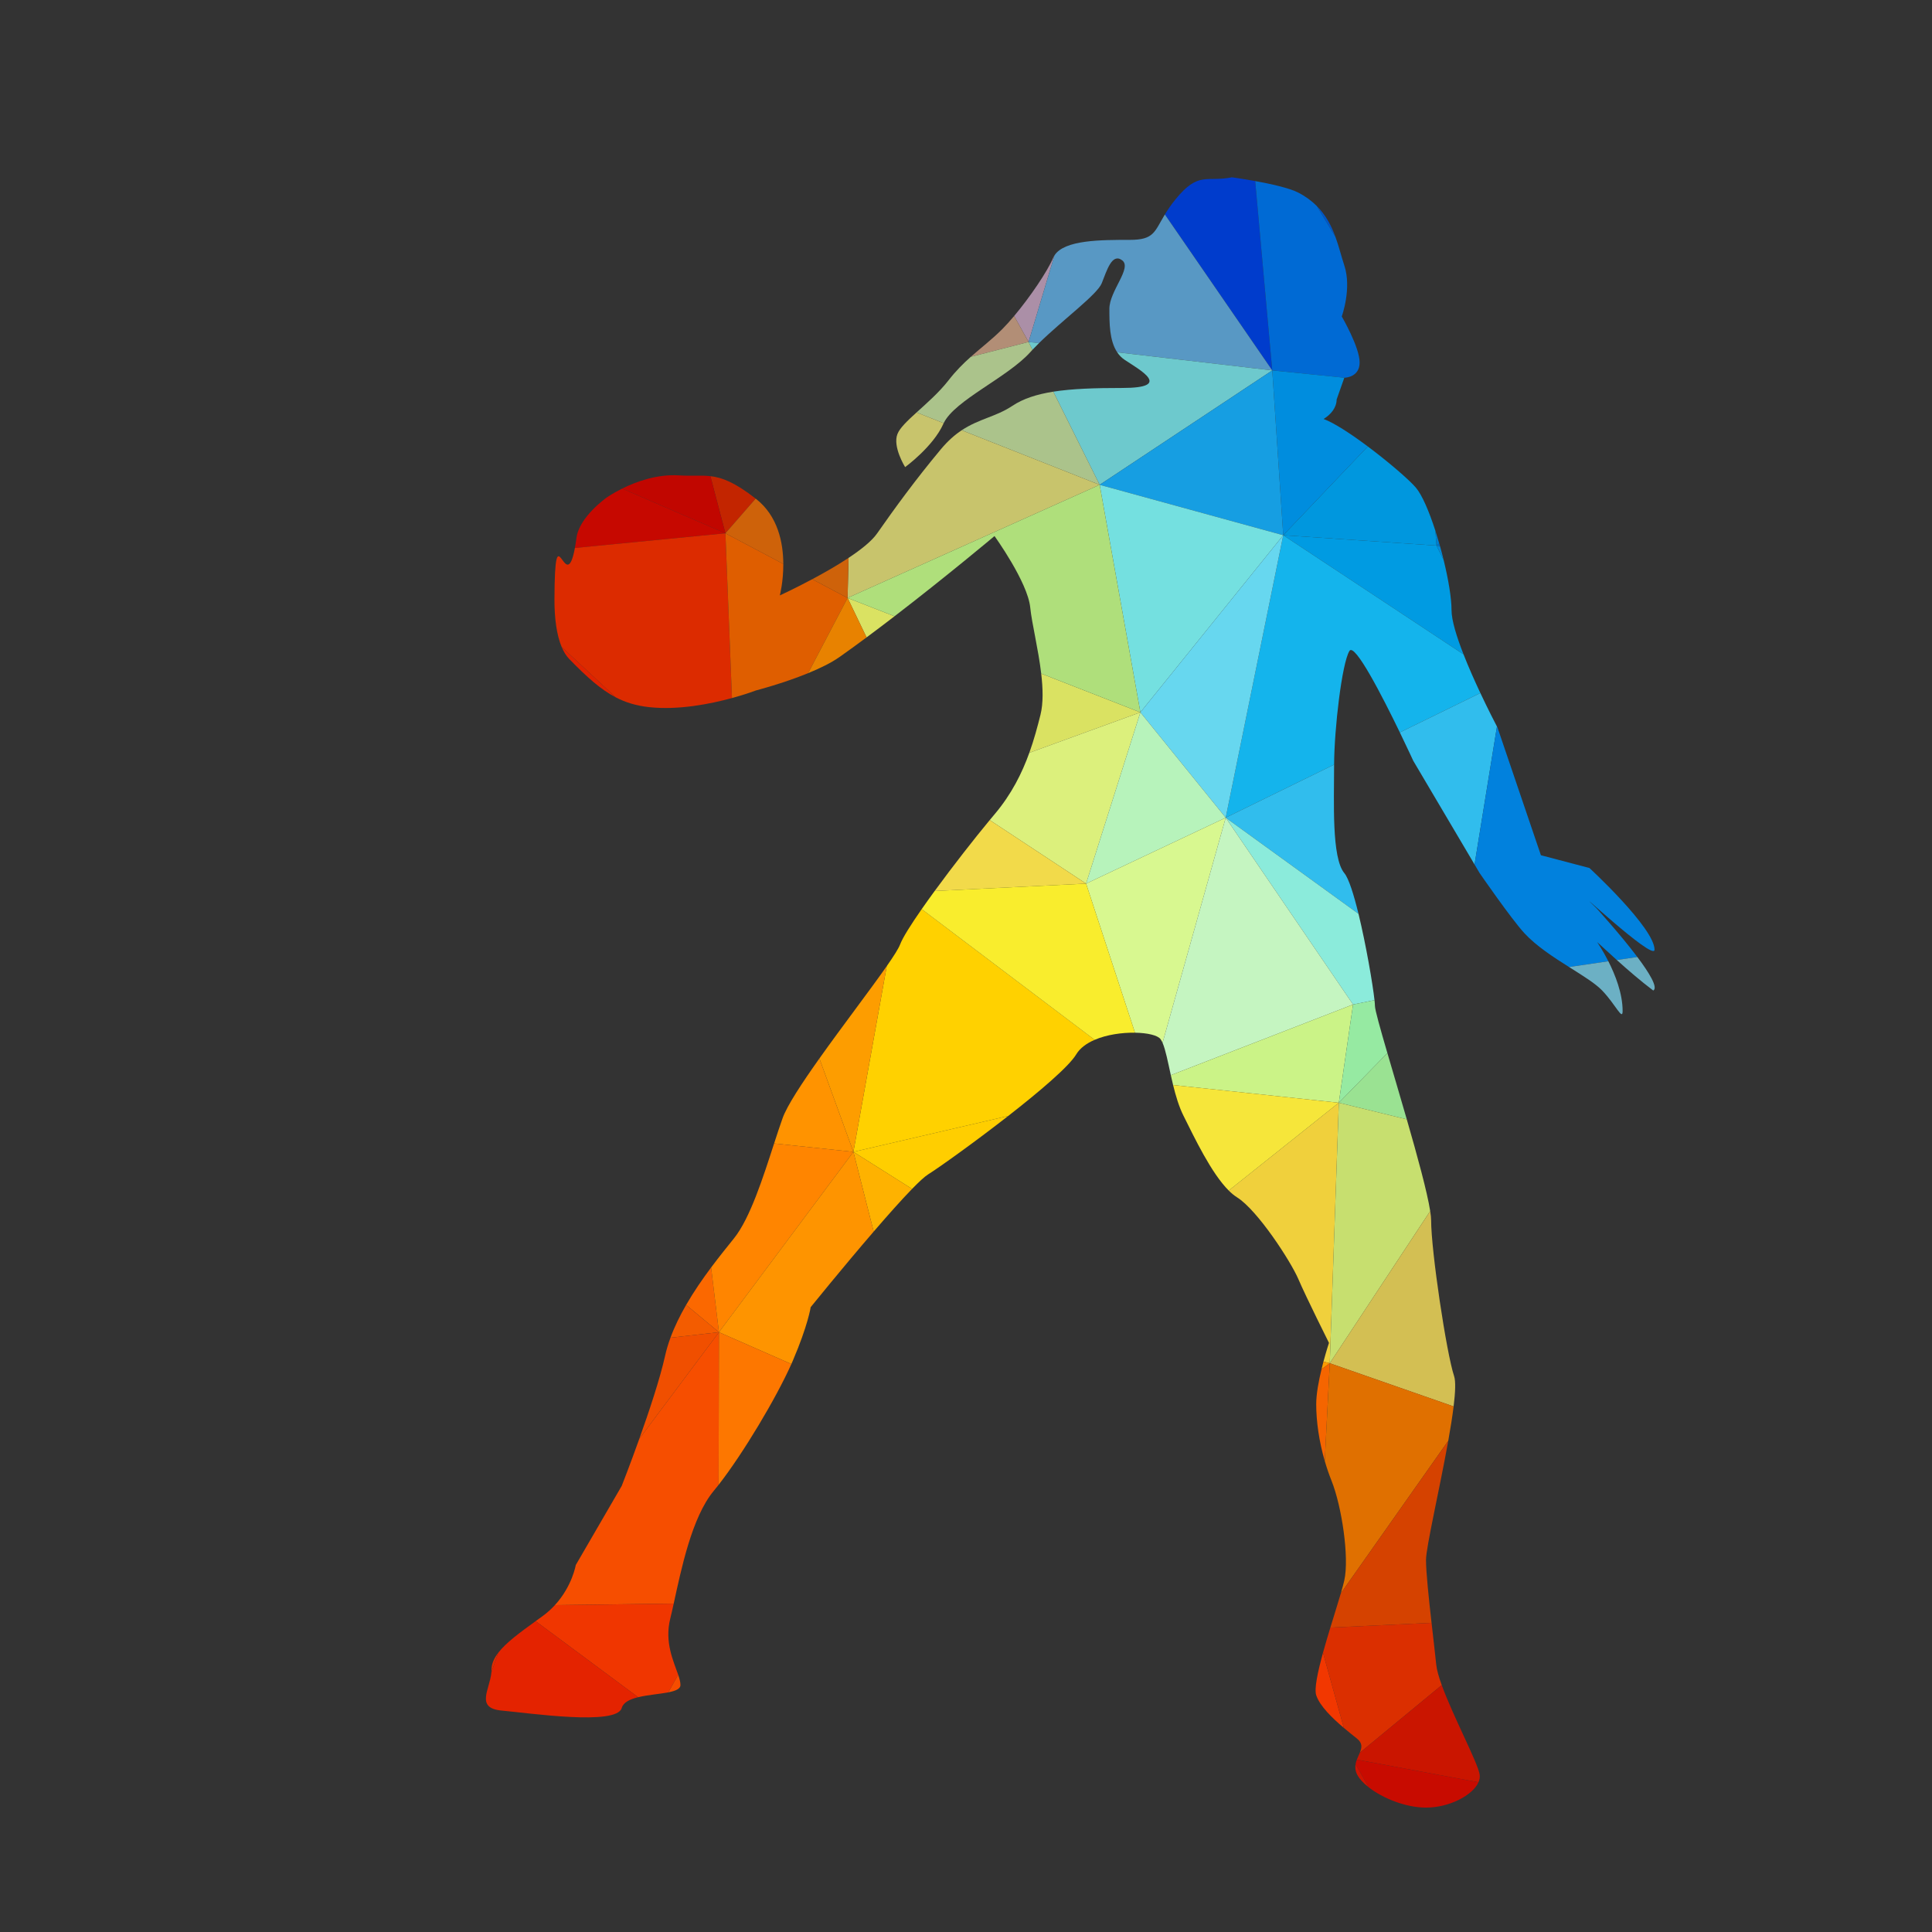 <?xml version="1.0" encoding="UTF-8" standalone="no"?>
<!-- Created with Inkscape (http://www.inkscape.org/) -->

<svg
   xmlns:dc="http://purl.org/dc/elements/1.1/"
   xmlns:cc="http://creativecommons.org/ns#"
   xmlns:rdf="http://www.w3.org/1999/02/22-rdf-syntax-ns#"
   xmlns:svg="http://www.w3.org/2000/svg"
   xmlns="http://www.w3.org/2000/svg"
   xmlns:sodipodi="http://sodipodi.sourceforge.net/DTD/sodipodi-0.dtd"
   xmlns:inkscape="http://www.inkscape.org/namespaces/inkscape"
   version="1.1"
   id="svg4906"
   xml:space="preserve"
   width="800"
   height="800"
   viewBox="0 0 800 800"
   sodipodi:docname="basketball-player-sillhouette-publicdomainvectors.org.svg"
   inkscape:version="0.92.4 (5da689c313, 2019-01-14)"><rect x="0" y="0" width="800" height="800" fill="#333333" stroke="none"/><defs
     id="defs4910"><clipPath
       clipPathUnits="userSpaceOnUse"
       id="clipPath4922"><path
         d="M 0,600 H 600 V 0 H 0 Z"
         id="path4920"
         inkscape:connector-curvature="0" /></clipPath></defs><sodipodi:namedview
     pagecolor="#ffffff"
     bordercolor="#666666"
     borderopacity="1"
     objecttolerance="10"
     gridtolerance="10"
     guidetolerance="10"
     inkscape:pageopacity="0"
     inkscape:pageshadow="2"
     inkscape:window-width="1920"
     inkscape:window-height="1018"
     id="namedview4908"
     showgrid="false"
     inkscape:zoom="1.0406087"
     inkscape:cx="444.88307"
     inkscape:cy="401.94262"
     inkscape:window-x="-8"
     inkscape:window-y="-8"
     inkscape:window-maximized="1"
     inkscape:current-layer="g4914" /><g
     id="g4914"
     inkscape:groupmode="layer"
     inkscape:label="basketball-player-sillhouette-publicdomainvectors.org"
     transform="matrix(1.333,0,0,-1.333,0,800)"><g
       id="g4916"><g
         id="g4918"
         clip-path="url(#clipPath4922)"><path
           d="m 327.555,520.813 c -0.148,-0.232 -0.277,-0.473 -0.385,-0.728 -1.885,-4.389 -7.24,-12.254 -12.144,-18.098 l 4.485,-8.064 z"
           style="fill:#ab8fa7;fill-opacity:1;fill-rule:nonzero;stroke:none"
           id="path4924"
           inkscape:connector-curvature="0" /><path
           d="m 389.911,543.906 c -3.992,0.728 -7.215,1.166 -7.215,1.166 h -0.008 c -7.931,-1.586 -10.304,1.979 -17.449,-6.742 -1.471,-1.801 -2.538,-3.398 -3.387,-4.8 l 33.356,-48.441 z"
           style="fill:#003ccc;fill-opacity:1;fill-rule:nonzero;stroke:none"
           id="path4926"
           inkscape:connector-curvature="0" /><path
           d="m 409.042,536.158 5.799,-9.602 c -1.221,3.346 -2.914,6.707 -5.799,9.602"
           style="fill:#0056c8;fill-opacity:1;fill-rule:nonzero;stroke:none"
           id="path4928"
           inkscape:connector-curvature="0" /><path
           d="m 417.682,482.813 c 0.648,0.028 4.67,0.381 4.67,4.752 0,4.761 -5.55,14.279 -5.55,14.279 0,0 3.17,8.718 0.789,15.862 -0.895,2.683 -1.622,5.76 -2.75,8.85 l -5.799,9.602 c -1.535,1.539 -3.408,2.948 -5.729,4.151 -2.786,1.446 -8.641,2.728 -13.402,3.597 l 5.297,-58.817 z"
           style="fill:#006ad4;fill-opacity:1;fill-rule:nonzero;stroke:none"
           id="path4930"
           inkscape:connector-curvature="0" /><path
           d="m 361.852,533.53 c -3.27,-5.394 -3.331,-7.893 -10.891,-7.893 -9.08,0 -20.327,0 -23.406,-4.824 l -8.044,-26.89 3.225,-0.376 c 7.394,7.253 18.096,15.102 19.498,18.609 1.593,3.966 3.178,9.515 6.347,7.136 3.177,-2.375 -3.967,-9.519 -3.967,-15.068 0,-4.436 0.003,-9.884 2.434,-13.514 l 48.16,-5.621 z"
           style="fill:#5898c4;fill-opacity:1;fill-rule:nonzero;stroke:none"
           id="path4932"
           inkscape:connector-curvature="0" /><path
           d="m 315.026,501.987 c -1.296,-1.545 -2.56,-2.95 -3.72,-4.109 -3.249,-3.249 -6.498,-5.683 -9.746,-8.574 l 17.951,4.619 z"
           style="fill:#b28e76;fill-opacity:1;fill-rule:nonzero;stroke:none"
           id="path4934"
           inkscape:connector-curvature="0" /><path
           d="m 320.722,491.492 c 0.633,0.677 1.309,1.363 2.014,2.055 l -3.225,0.376 z"
           style="fill:#6dc9cd;fill-opacity:1;fill-rule:nonzero;stroke:none"
           id="path4936"
           inkscape:connector-curvature="0" /><path
           d="m 395.208,485.089 -48.16,5.621 c 0.61,-0.913 1.373,-1.712 2.33,-2.35 4.755,-3.17 15.066,-8.727 -0.797,-8.727 -8.435,0 -15.523,-0.223 -21.386,-1.148 l 14.403,-28.936 z"
           style="fill:#6dc9cd;fill-opacity:1;fill-rule:nonzero;stroke:none"
           id="path4938"
           inkscape:connector-curvature="0" /><path
           d="m 234.736,445.267 c -6.486,5.045 -10.384,6.544 -14.059,6.97 l 4.665,-17.746 z"
           style="fill:#c32500;fill-opacity:1;fill-rule:nonzero;stroke:none"
           id="path4940"
           inkscape:connector-curvature="0" /><path
           d="m 220.677,452.237 c -2.973,0.344 -5.8,-0.012 -9.733,0.238 -6.925,0.44 -13.452,-1.996 -17.69,-4.101 l 32.088,-13.883 z"
           style="fill:#c10600;fill-opacity:1;fill-rule:nonzero;stroke:none"
           id="path4942"
           inkscape:connector-curvature="0" /><path
           d="m 447.315,430.517 c -0.073,0.259 -0.146,0.52 -0.22,0.779 l -0.887,-0.62 z"
           style="fill:#0074ce;fill-opacity:1;fill-rule:nonzero;stroke:none"
           id="path4944"
           inkscape:connector-curvature="0" /><path
           d="m 447.095,431.296 c -0.385,1.338 -0.786,2.661 -1.201,3.946 l 0.314,-4.566 z"
           style="fill:#007fd1;fill-opacity:1;fill-rule:nonzero;stroke:none"
           id="path4946"
           inkscape:connector-curvature="0" /><path
           d="m 301.56,489.304 c -2.303,-2.049 -4.606,-4.327 -6.907,-7.29 -2.935,-3.769 -6.753,-7.096 -9.935,-9.98 l 8.425,-3.331 c 3.362,7.079 19.805,14.171 26.889,22.039 0.224,0.249 0.454,0.499 0.69,0.75 l -1.211,2.431 z"
           style="fill:#abc38b;fill-opacity:1;fill-rule:nonzero;stroke:none"
           id="path4948"
           inkscape:connector-curvature="0" /><path
           d="m 327.195,478.485 c -5.161,-0.815 -9.372,-2.172 -12.714,-4.403 -5.152,-3.431 -10.302,-3.977 -15.751,-7.587 l 42.868,-16.946 z"
           style="fill:#abc38b;fill-opacity:1;fill-rule:nonzero;stroke:none"
           id="path4950"
           inkscape:connector-curvature="0" /><path
           d="m 193.254,448.374 c -3.027,-1.505 -4.886,-2.84 -4.886,-2.84 0,0 -8.402,-5.953 -9.274,-12.369 -0.169,-1.24 -0.34,-2.311 -0.511,-3.233 l 46.759,4.559 z"
           style="fill:#c60800;fill-opacity:1;fill-rule:nonzero;stroke:none"
           id="path4952"
           inkscape:connector-curvature="0" /><path
           d="m 278.791,465.361 c -1.594,-3.964 2.373,-10.312 2.373,-10.312 0,0 8.727,6.348 11.898,13.484 0.025,0.056 0.053,0.113 0.081,0.17 l -8.425,3.331 c -2.843,-2.577 -5.18,-4.802 -5.927,-6.673"
           style="fill:#c8c46c;fill-opacity:1;fill-rule:nonzero;stroke:none"
           id="path4954"
           inkscape:connector-curvature="0" /><path
           d="m 341.598,449.549 -42.868,16.946 c -2.102,-1.394 -4.249,-3.245 -6.458,-5.894 -7.931,-9.516 -14.277,-18.245 -19.828,-26.176 -1.646,-2.354 -4.978,-5.006 -8.848,-7.571 l -0.305,-12.442 z"
           style="fill:#c8c46c;fill-opacity:1;fill-rule:nonzero;stroke:none"
           id="path4956"
           inkscape:connector-curvature="0" /><path
           d="m 446.208,430.676 -0.314,4.566 c -1.934,5.994 -4.146,11.188 -6.093,13.461 -2.085,2.432 -8.425,7.913 -14.914,12.764 l -26.266,-27.578 z"
           style="fill:#0097de;fill-opacity:1;fill-rule:nonzero;stroke:none"
           id="path4958"
           inkscape:connector-curvature="0" /><path
           d="m 405.947,468.35 c -0.102,-0.02 -0.171,-0.026 -0.198,-0.011 0.066,0.002 0.133,0.007 0.198,0.011 m -7.326,-34.461 26.266,27.578 c -5.18,3.871 -10.454,7.339 -13.741,8.534 2.295,1.385 4.041,3.53 4.065,6.06 l 2.38,6.75 c 0,0 0.034,0 0.091,0.002 l -22.474,2.276 z"
           style="fill:#008dde;fill-opacity:1;fill-rule:nonzero;stroke:none"
           id="path4960"
           inkscape:connector-curvature="0" /><path
           d="m 395.208,485.089 -53.61,-35.54 57.023,-15.66 z"
           style="fill:#169ee2;fill-opacity:1;fill-rule:nonzero;stroke:none"
           id="path4962"
           inkscape:connector-curvature="0" /><path
           d="m 243.325,424.975 c -0.03,6.531 -1.639,14.873 -8.505,20.226 -0.028,0.023 -0.056,0.044 -0.084,0.066 l -9.394,-10.776 z"
           style="fill:#ce620a;fill-opacity:1;fill-rule:nonzero;stroke:none"
           id="path4964"
           inkscape:connector-curvature="0" /><path
           d="m 263.596,426.854 c -3.605,-2.388 -7.677,-4.702 -11.291,-6.629 l 10.986,-5.813 z"
           style="fill:#ce620a;fill-opacity:1;fill-rule:nonzero;stroke:none"
           id="path4966"
           inkscape:connector-curvature="0" /><path
           d="m 323.438,390.911 c 0.546,-4.66 0.672,-9.187 -0.229,-12.803 -0.936,-3.737 -1.995,-7.719 -3.464,-11.801 l 34.502,12.566 z"
           style="fill:#dae262;fill-opacity:1;fill-rule:nonzero;stroke:none"
           id="path4968"
           inkscape:connector-curvature="0" /><path
           d="m 269.188,402.151 c 2.896,2.148 5.814,4.357 8.686,6.563 l -14.583,5.698 z"
           style="fill:#dae262;fill-opacity:1;fill-rule:nonzero;stroke:none"
           id="path4970"
           inkscape:connector-curvature="0" /><path
           d="m 448.451,426.19 c -0.351,1.439 -0.733,2.889 -1.136,4.327 l -1.107,0.159 z"
           style="fill:#008ad9;fill-opacity:1;fill-rule:nonzero;stroke:none"
           id="path4972"
           inkscape:connector-curvature="0" /><path
           d="m 341.598,449.549 12.649,-70.676 44.374,55.016 z"
           style="fill:#74e0e0;fill-opacity:1;fill-rule:nonzero;stroke:none"
           id="path4974"
           inkscape:connector-curvature="0" /><path
           d="m 341.598,449.549 -78.307,-35.137 14.583,-5.698 c 16.297,12.522 31.057,24.916 31.057,24.916 0,0 10.312,-14.273 11.101,-22.202 0.493,-4.922 2.512,-12.897 3.406,-20.517 l 30.809,-12.038 z"
           style="fill:#afdf7b;fill-opacity:1;fill-rule:nonzero;stroke:none"
           id="path4976"
           inkscape:connector-curvature="0" /><path
           d="m 176.802,395.469 c 5.533,-5.702 9.852,-9.531 14.446,-11.927 l -16.779,15.652 c 0.636,-1.519 1.412,-2.78 2.333,-3.725"
           style="fill:#df2200;fill-opacity:1;fill-rule:nonzero;stroke:none"
           id="path4978"
           inkscape:connector-curvature="0" /><path
           d="m 398.621,433.889 56.007,-37.01 c -2.128,5.429 -3.728,10.568 -3.728,13.752 0,3.733 -0.976,9.542 -2.449,15.559 l -2.243,4.486 z"
           style="fill:#009be2;fill-opacity:1;fill-rule:nonzero;stroke:none"
           id="path4980"
           inkscape:connector-curvature="0" /><path
           d="m 380.752,346.145 33.669,16.483 c 0.053,11.185 2.408,31.39 4.756,35.31 1.633,2.72 10.349,-14.329 15.667,-25.312 l 25.013,12.245 c -1.739,3.697 -3.632,7.933 -5.229,12.008 l -56.007,37.01 z"
           style="fill:#14b4ec;fill-opacity:1;fill-rule:nonzero;stroke:none"
           id="path4982"
           inkscape:connector-curvature="0" /><path
           d="m 178.583,429.932 c -2.956,-15.852 -6.25,12.507 -6.348,-15.938 -0.02,-5.998 0.705,-11.152 2.234,-14.8 l 16.779,-15.652 c 3.165,-1.65 6.461,-2.621 10.375,-3.053 9.128,-1.007 19.133,1.013 25.752,2.819 l -2.033,51.183 z"
           style="fill:#dc2b00;fill-opacity:1;fill-rule:nonzero;stroke:none"
           id="path4984"
           inkscape:connector-curvature="0" /><path
           d="m 252.305,420.225 c -5.576,-2.975 -10.063,-5.034 -10.063,-5.034 0,0 1.11,4.241 1.083,9.784 l -17.983,9.516 2.033,-51.183 c 4.521,1.233 7.461,2.366 7.461,2.366 0,0 8.304,2.139 16.199,5.368 l 12.256,23.37 z"
           style="fill:#df5e00;fill-opacity:1;fill-rule:nonzero;stroke:none"
           id="path4986"
           inkscape:connector-curvature="0" /><path
           d="m 398.621,433.889 -44.374,-55.016 26.505,-32.728 z"
           style="fill:#67d7ef;fill-opacity:1;fill-rule:nonzero;stroke:none"
           id="path4988"
           inkscape:connector-curvature="0" /><path
           d="m 251.035,391.042 c 3.628,1.483 7.17,3.197 9.781,5.04 2.722,1.92 5.536,3.965 8.372,6.069 l -5.897,12.261 z"
           style="fill:#e88200;fill-opacity:1;fill-rule:nonzero;stroke:none"
           id="path4990"
           inkscape:connector-curvature="0" /><path
           d="m 354.247,378.873 -34.502,-12.566 c -2.269,-6.313 -5.518,-12.865 -10.814,-19.127 -0.469,-0.554 -0.967,-1.15 -1.487,-1.777 l 29.938,-19.739 z"
           style="fill:#dcf07c;fill-opacity:1;fill-rule:nonzero;stroke:none"
           id="path4992"
           inkscape:connector-curvature="0" /><path
           d="m 421.999,316.283 c -1.461,5.993 -3.03,10.998 -4.408,12.653 -3.966,4.754 -3.171,22.202 -3.171,33.311 0,0.125 10e-4,0.253 10e-4,0.381 l -33.669,-16.483 z"
           style="fill:#31bded;fill-opacity:1;fill-rule:nonzero;stroke:none"
           id="path4994"
           inkscape:connector-curvature="0" /><path
           d="m 439.005,363.831 19.046,-32.225 6.959,42.858 c -0.599,1.144 -2.726,5.25 -5.153,10.407 l -25.013,-12.245 c 2.437,-5.034 4.161,-8.795 4.161,-8.795"
           style="fill:#31bded;fill-opacity:1;fill-rule:nonzero;stroke:none"
           id="path4996"
           inkscape:connector-curvature="0" /><path
           d="m 459.629,328.936 c 0,0 9.786,-14.196 13.877,-18.639 3.702,-4.02 9.039,-7.474 13.906,-10.545 l 12.202,1.797 c -1.815,3.575 -3.497,5.973 -3.497,5.973 2.036,-1.867 4.068,-3.738 6.122,-5.586 l 6.379,0.939 c -5.333,7.099 -12.703,15.153 -12.703,15.153 -9.916,9.516 18.043,-16.851 18.043,-12.888 0,6.742 -20.224,25.38 -20.224,25.38 l -15.072,3.965 -13.483,39.658 c 0,0 -0.06,0.112 -0.169,0.321 l -6.959,-42.858 z"
           style="fill:#0181dd;fill-opacity:1;fill-rule:nonzero;stroke:none"
           id="path4998"
           inkscape:connector-curvature="0" /><path
           d="m 420.307,288.116 6.665,1.35 c -0.538,4.903 -2.616,17.146 -4.973,26.817 l -41.247,29.862 z"
           style="fill:#8bebdb;fill-opacity:1;fill-rule:nonzero;stroke:none"
           id="path5000"
           inkscape:connector-curvature="0" /><path
           d="m 354.247,378.873 -16.865,-53.209 43.37,20.481 z"
           style="fill:#b7f3bb;fill-opacity:1;fill-rule:nonzero;stroke:none"
           id="path5002"
           inkscape:connector-curvature="0" /><path
           d="m 307.444,345.403 c -4.74,-5.717 -11.434,-14.27 -17.102,-22.026 l 47.04,2.287 z"
           style="fill:#f2da4a;fill-opacity:1;fill-rule:nonzero;stroke:none"
           id="path5004"
           inkscape:connector-curvature="0" /><path
           d="m 337.382,325.664 15.185,-46.309 c 3.875,-0.063 7.038,-0.801 7.919,-1.974 0.23,-0.306 0.445,-0.702 0.65,-1.172 l 19.616,69.936 z"
           style="fill:#d8f890;fill-opacity:1;fill-rule:nonzero;stroke:none"
           id="path5006"
           inkscape:connector-curvature="0" /><path
           d="m 380.752,346.145 -19.616,-69.936 c 0.939,-2.162 1.656,-5.925 2.565,-10.045 l 56.606,21.952 z"
           style="fill:#c5f5c1;fill-opacity:1;fill-rule:nonzero;stroke:none"
           id="path5008"
           inkscape:connector-curvature="0" /><path
           d="m 497.701,292.448 c 4.181,-4.36 6.346,-9.515 6.346,-6.346 0,5.458 -2.307,11.26 -4.433,15.447 l -12.202,-1.797 c 4.26,-2.688 8.159,-5.082 10.289,-7.304"
           style="fill:#6cb0c4;fill-opacity:1;fill-rule:nonzero;stroke:none"
           id="path5010"
           inkscape:connector-curvature="0" /><path
           d="m 513.564,292.448 c 1.556,0.901 -1.19,5.427 -4.946,10.427 l -6.379,-0.939 c 3.652,-3.285 7.375,-6.498 11.325,-9.488"
           style="fill:#6cb0c4;fill-opacity:1;fill-rule:nonzero;stroke:none"
           id="path5012"
           inkscape:connector-curvature="0" /><path
           d="m 313.197,253.501 c 9.653,7.53 18.834,15.322 21.114,19.119 1.184,1.973 3.252,3.455 5.728,4.52 l -53.726,40.604 c -3.377,-4.848 -5.933,-8.902 -6.727,-11.018 -0.462,-1.23 -1.971,-3.597 -4.128,-6.691 l -10.36,-57.698 z"
           style="fill:#ffd100;fill-opacity:1;fill-rule:nonzero;stroke:none"
           id="path5014"
           inkscape:connector-curvature="0" /><path
           d="m 352.567,279.355 -15.185,46.309 -47.04,-2.287 c -1.424,-1.947 -2.781,-3.844 -4.029,-5.633 l 53.726,-40.604 c 3.791,1.631 8.537,2.281 12.528,2.215"
           style="fill:#f9ed2d;fill-opacity:1;fill-rule:nonzero;stroke:none"
           id="path5016"
           inkscape:connector-curvature="0" /><path
           d="m 275.458,300.035 c -5.08,-7.283 -13.767,-18.607 -20.925,-28.685 l 10.565,-29.013 z"
           style="fill:#fd9d00;fill-opacity:1;fill-rule:nonzero;stroke:none"
           id="path5018"
           inkscape:connector-curvature="0" /><path
           d="m 254.533,271.35 c -5.472,-7.704 -10.051,-14.68 -11.435,-18.56 -0.839,-2.348 -1.713,-5.017 -2.63,-7.84 l 24.63,-2.613 z"
           style="fill:#ff9300;fill-opacity:1;fill-rule:nonzero;stroke:none"
           id="path5020"
           inkscape:connector-curvature="0" /><path
           d="m 420.307,288.116 -56.606,-21.952 c 0.223,-1.006 0.456,-2.033 0.708,-3.064 l 51.481,-5.503 z"
           style="fill:#cbf387;fill-opacity:1;fill-rule:nonzero;stroke:none"
           id="path5022"
           inkscape:connector-curvature="0" /><path
           d="m 415.89,257.597 15.085,15.421 c -2.249,7.7 -3.867,13.462 -3.867,14.67 0,0.365 -0.047,0.973 -0.136,1.778 l -6.665,-1.35 z"
           style="fill:#96eaa2;fill-opacity:1;fill-rule:nonzero;stroke:none"
           id="path5024"
           inkscape:connector-curvature="0" /><path
           d="m 437,252.44 c -2.08,7.21 -4.25,14.498 -6.025,20.578 L 415.89,257.597 Z"
           style="fill:#9ae292;fill-opacity:1;fill-rule:nonzero;stroke:none"
           id="path5026"
           inkscape:connector-curvature="0" /><path
           d="m 283.325,230.833 c 2.164,2.225 3.912,3.841 4.982,4.51 3.308,2.068 14.378,9.957 24.89,18.158 l -48.099,-11.164 z"
           style="fill:#ffce00;fill-opacity:1;fill-rule:nonzero;stroke:none"
           id="path5028"
           inkscape:connector-curvature="0" /><path
           d="m 152.684,81.476 c 0,-0.276 -0.014,-0.554 -0.039,-0.833 l 2.127,6.093 c -1.326,-1.724 -2.088,-3.45 -2.088,-5.26"
           style="fill:#df2c00;fill-opacity:1;fill-rule:nonzero;stroke:none"
           id="path5030"
           inkscape:connector-curvature="0" /><path
           d="m 415.89,257.597 -34.202,-27.272 c 0.861,-0.857 1.726,-1.576 2.591,-2.117 6.347,-3.966 16.654,-19.83 19.034,-25.379 2.38,-5.558 9.517,-19.83 9.517,-19.83 0,0 -0.819,-2.459 -1.714,-5.812 l 1.962,-0.507 z"
           style="fill:#f0d03c;fill-opacity:1;fill-rule:nonzero;stroke:none"
           id="path5032"
           inkscape:connector-curvature="0" /><path
           d="m 364.409,263.1 c 0.817,-3.345 1.818,-6.724 3.213,-9.513 3.425,-6.85 8.625,-17.837 14.066,-23.262 l 34.202,27.272 z"
           style="fill:#f6e63a;fill-opacity:1;fill-rule:nonzero;stroke:none"
           id="path5034"
           inkscape:connector-curvature="0" /><path
           d="m 220.896,206.418 c -2.625,-3.514 -5.355,-7.452 -7.761,-11.622 l 10.199,-8.479 z"
           style="fill:#fb6800;fill-opacity:1;fill-rule:nonzero;stroke:none"
           id="path5036"
           inkscape:connector-curvature="0" /><path
           d="m 413.078,176.68 31.196,47.267 c -0.928,5.921 -3.989,17.109 -7.274,28.493 l -21.11,5.157 z"
           style="fill:#c7df6f;fill-opacity:1;fill-rule:nonzero;stroke:none"
           id="path5038"
           inkscape:connector-curvature="0" /><path
           d="m 271.394,217.571 c 4.337,5.037 8.623,9.861 11.931,13.262 l -18.227,11.504 z"
           style="fill:#feb200;fill-opacity:1;fill-rule:nonzero;stroke:none"
           id="path5040"
           inkscape:connector-curvature="0" /><path
           d="m 213.135,194.796 c -1.894,-3.283 -3.585,-6.711 -4.864,-10.189 l 15.063,1.71 z"
           style="fill:#f35c00;fill-opacity:1;fill-rule:nonzero;stroke:none"
           id="path5042"
           inkscape:connector-curvature="0" /><path
           d="m 451.548,163.26 c 0.54,4.412 0.681,7.827 0.148,9.421 -2.38,7.141 -7.134,38.869 -7.134,48.384 0,0.722 -0.101,1.698 -0.288,2.882 L 413.078,176.68 Z"
           style="fill:#d3bf53;fill-opacity:1;fill-rule:nonzero;stroke:none"
           id="path5044"
           inkscape:connector-curvature="0" /><path
           d="m 265.098,242.337 -24.63,2.613 c -3.419,-10.518 -7.432,-23.182 -12.435,-29.435 -1.982,-2.477 -4.507,-5.575 -7.137,-9.097 l 2.438,-20.101 z"
           style="fill:#ff8500;fill-opacity:1;fill-rule:nonzero;stroke:none"
           id="path5046"
           inkscape:connector-curvature="0" /><path
           d="m 223.334,186.317 22.493,-9.885 c 0.153,0.343 0.301,0.68 0.442,1.009 4.76,11.109 5.557,16.659 5.557,16.659 0,0 9.914,12.264 19.568,23.471 l -6.296,24.766 z"
           style="fill:#fe9400;fill-opacity:1;fill-rule:nonzero;stroke:none"
           id="path5048"
           inkscape:connector-curvature="0" /><path
           d="m 208.271,184.607 c -0.68,-1.848 -1.245,-3.711 -1.659,-5.574 -1.602,-7.213 -5.026,-17.461 -8.023,-25.839 l 24.745,33.123 z"
           style="fill:#f04f00;fill-opacity:1;fill-rule:nonzero;stroke:none"
           id="path5050"
           inkscape:connector-curvature="0" /><path
           d="m 221.686,136.995 c 0.497,0.597 1.01,1.234 1.535,1.906 l 0.113,47.416 -24.745,-33.123 c -2.934,-8.204 -5.459,-14.613 -5.459,-14.613 l -14.278,-24.59 c 0,0 -1.097,-6.582 -6.482,-12.448 l 36.906,0.469 c 2.301,10.486 5.608,26.814 12.41,34.983"
           style="fill:#f64e00;fill-opacity:1;fill-rule:nonzero;stroke:none"
           id="path5052"
           inkscape:connector-curvature="0" /><path
           d="m 411.116,177.187 c -0.198,-0.746 -0.4,-1.537 -0.599,-2.355 l 2.561,1.848 z"
           style="fill:#fb9b00;fill-opacity:1;fill-rule:nonzero;stroke:none"
           id="path5054"
           inkscape:connector-curvature="0" /><path
           d="m 223.221,138.901 c 7.61,9.744 17.915,26.999 22.606,37.531 l -22.493,9.885 z"
           style="fill:#fd7700;fill-opacity:1;fill-rule:nonzero;stroke:none"
           id="path5056"
           inkscape:connector-curvature="0" /><path
           d="m 410.517,174.832 c -0.87,-3.59 -1.653,-7.699 -1.653,-10.872 0,-5.329 0.888,-11.548 2.658,-17.657 l 1.556,30.377 z"
           style="fill:#f56500;fill-opacity:1;fill-rule:nonzero;stroke:none"
           id="path5058"
           inkscape:connector-curvature="0" /><path
           d="m 411.522,146.303 c 0.6,-2.072 1.3,-4.129 2.103,-6.136 3.17,-7.933 5.552,-23.796 3.966,-30.931 -0.229,-1.029 -0.605,-2.405 -1.078,-4.018 l 33.369,47.366 c 0.692,3.869 1.28,7.525 1.666,10.676 l -38.47,13.42 z"
           style="fill:#e07000;fill-opacity:1;fill-rule:nonzero;stroke:none"
           id="path5060"
           inkscape:connector-curvature="0" /><path
           d="m 413.258,94.563 31.434,1.478 c -0.86,7.596 -1.721,15.721 -1.721,19.535 0,3.917 4.231,22.034 6.911,37.008 l -33.369,-47.366 c -0.868,-2.966 -2.061,-6.738 -3.255,-10.655"
           style="fill:#d54200;fill-opacity:1;fill-rule:nonzero;stroke:none"
           id="path5062"
           inkscape:connector-curvature="0" /><path
           d="m 207.613,74.449 3.055,5.46 c -1.413,4.147 -4.302,10.075 -2.465,17.429 0.338,1.354 0.692,2.933 1.073,4.674 l -36.906,-0.469 c -1.09,-1.189 -2.355,-2.347 -3.825,-3.416 -0.733,-0.532 -1.454,-1.054 -2.162,-1.565 l 31.841,-23.629 c 2.993,0.729 6.68,0.983 9.389,1.516"
           style="fill:#f03600;fill-opacity:1;fill-rule:nonzero;stroke:none"
           id="path5064"
           inkscape:connector-curvature="0" /><path
           d="m 408.864,73.545 c 1.121,-3.358 4.997,-7.106 8.578,-10.138 l -6.471,23.341 c -1.647,-5.979 -2.765,-11.231 -2.107,-13.203"
           style="fill:#f23700;fill-opacity:1;fill-rule:nonzero;stroke:none"
           id="path5066"
           inkscape:connector-curvature="0" /><path
           d="m 410.971,86.748 6.471,-23.341 c 1.498,-1.27 2.946,-2.415 4.116,-3.352 1.758,-1.406 1.488,-2.813 0.851,-4.358 l 25.449,20.999 c -0.912,2.518 -1.547,4.728 -1.711,6.364 -0.317,3.159 -0.885,7.954 -1.455,12.981 l -31.434,-1.478 c -0.794,-2.607 -1.588,-5.276 -2.287,-7.815"
           style="fill:#db2f00;fill-opacity:1;fill-rule:nonzero;stroke:none"
           id="path5068"
           inkscape:connector-curvature="0" /><path
           d="m 155.854,68.781 c 8.726,-0.789 35.691,-4.76 37.276,0.797 0.506,1.773 2.549,2.735 5.094,3.355 l -31.841,23.629 c -4.966,-3.593 -9.214,-6.707 -11.611,-9.826 l -2.127,-6.093 c -0.478,-5.336 -5.086,-11.104 3.209,-11.862"
           style="fill:#e42300;fill-opacity:1;fill-rule:nonzero;stroke:none"
           id="path5070"
           inkscape:connector-curvature="0" /><path
           d="m 211.374,76.714 c 0,0.903 -0.289,1.973 -0.706,3.195 l -3.055,-5.46 c 2.205,0.434 3.761,1.053 3.761,2.265"
           style="fill:#f64d00;fill-opacity:1;fill-rule:nonzero;stroke:none"
           id="path5072"
           inkscape:connector-curvature="0" /><path
           d="m 421.486,53.54 37.781,-7.025 c 0.359,0.814 0.496,1.638 0.362,2.439 -0.633,3.778 -8.257,18.05 -11.771,27.742 L 422.409,55.697 c -0.283,-0.687 -0.639,-1.402 -0.923,-2.157"
           style="fill:#ca1500;fill-opacity:1;fill-rule:nonzero;stroke:none"
           id="path5074"
           inkscape:connector-curvature="0" /><path
           d="m 421.083,52.095 4.121,-7.18 c 4.374,-3.392 11.483,-6.273 17.767,-6.273 7.258,0 14.518,3.84 16.296,7.873 l -37.781,7.025 c -0.173,-0.465 -0.319,-0.945 -0.403,-1.445"
           style="fill:#c80b00;fill-opacity:1;fill-rule:nonzero;stroke:none"
           id="path5076"
           inkscape:connector-curvature="0" /><path
           d="m 421.558,48.954 c 0.664,-1.331 1.95,-2.724 3.646,-4.039 l -4.121,7.18 c -0.164,-0.972 -0.091,-2.012 0.475,-3.141"
           style="fill:#cf1300;fill-opacity:1;fill-rule:nonzero;stroke:none"
           id="path5078"
           inkscape:connector-curvature="0" /></g></g></g></svg>